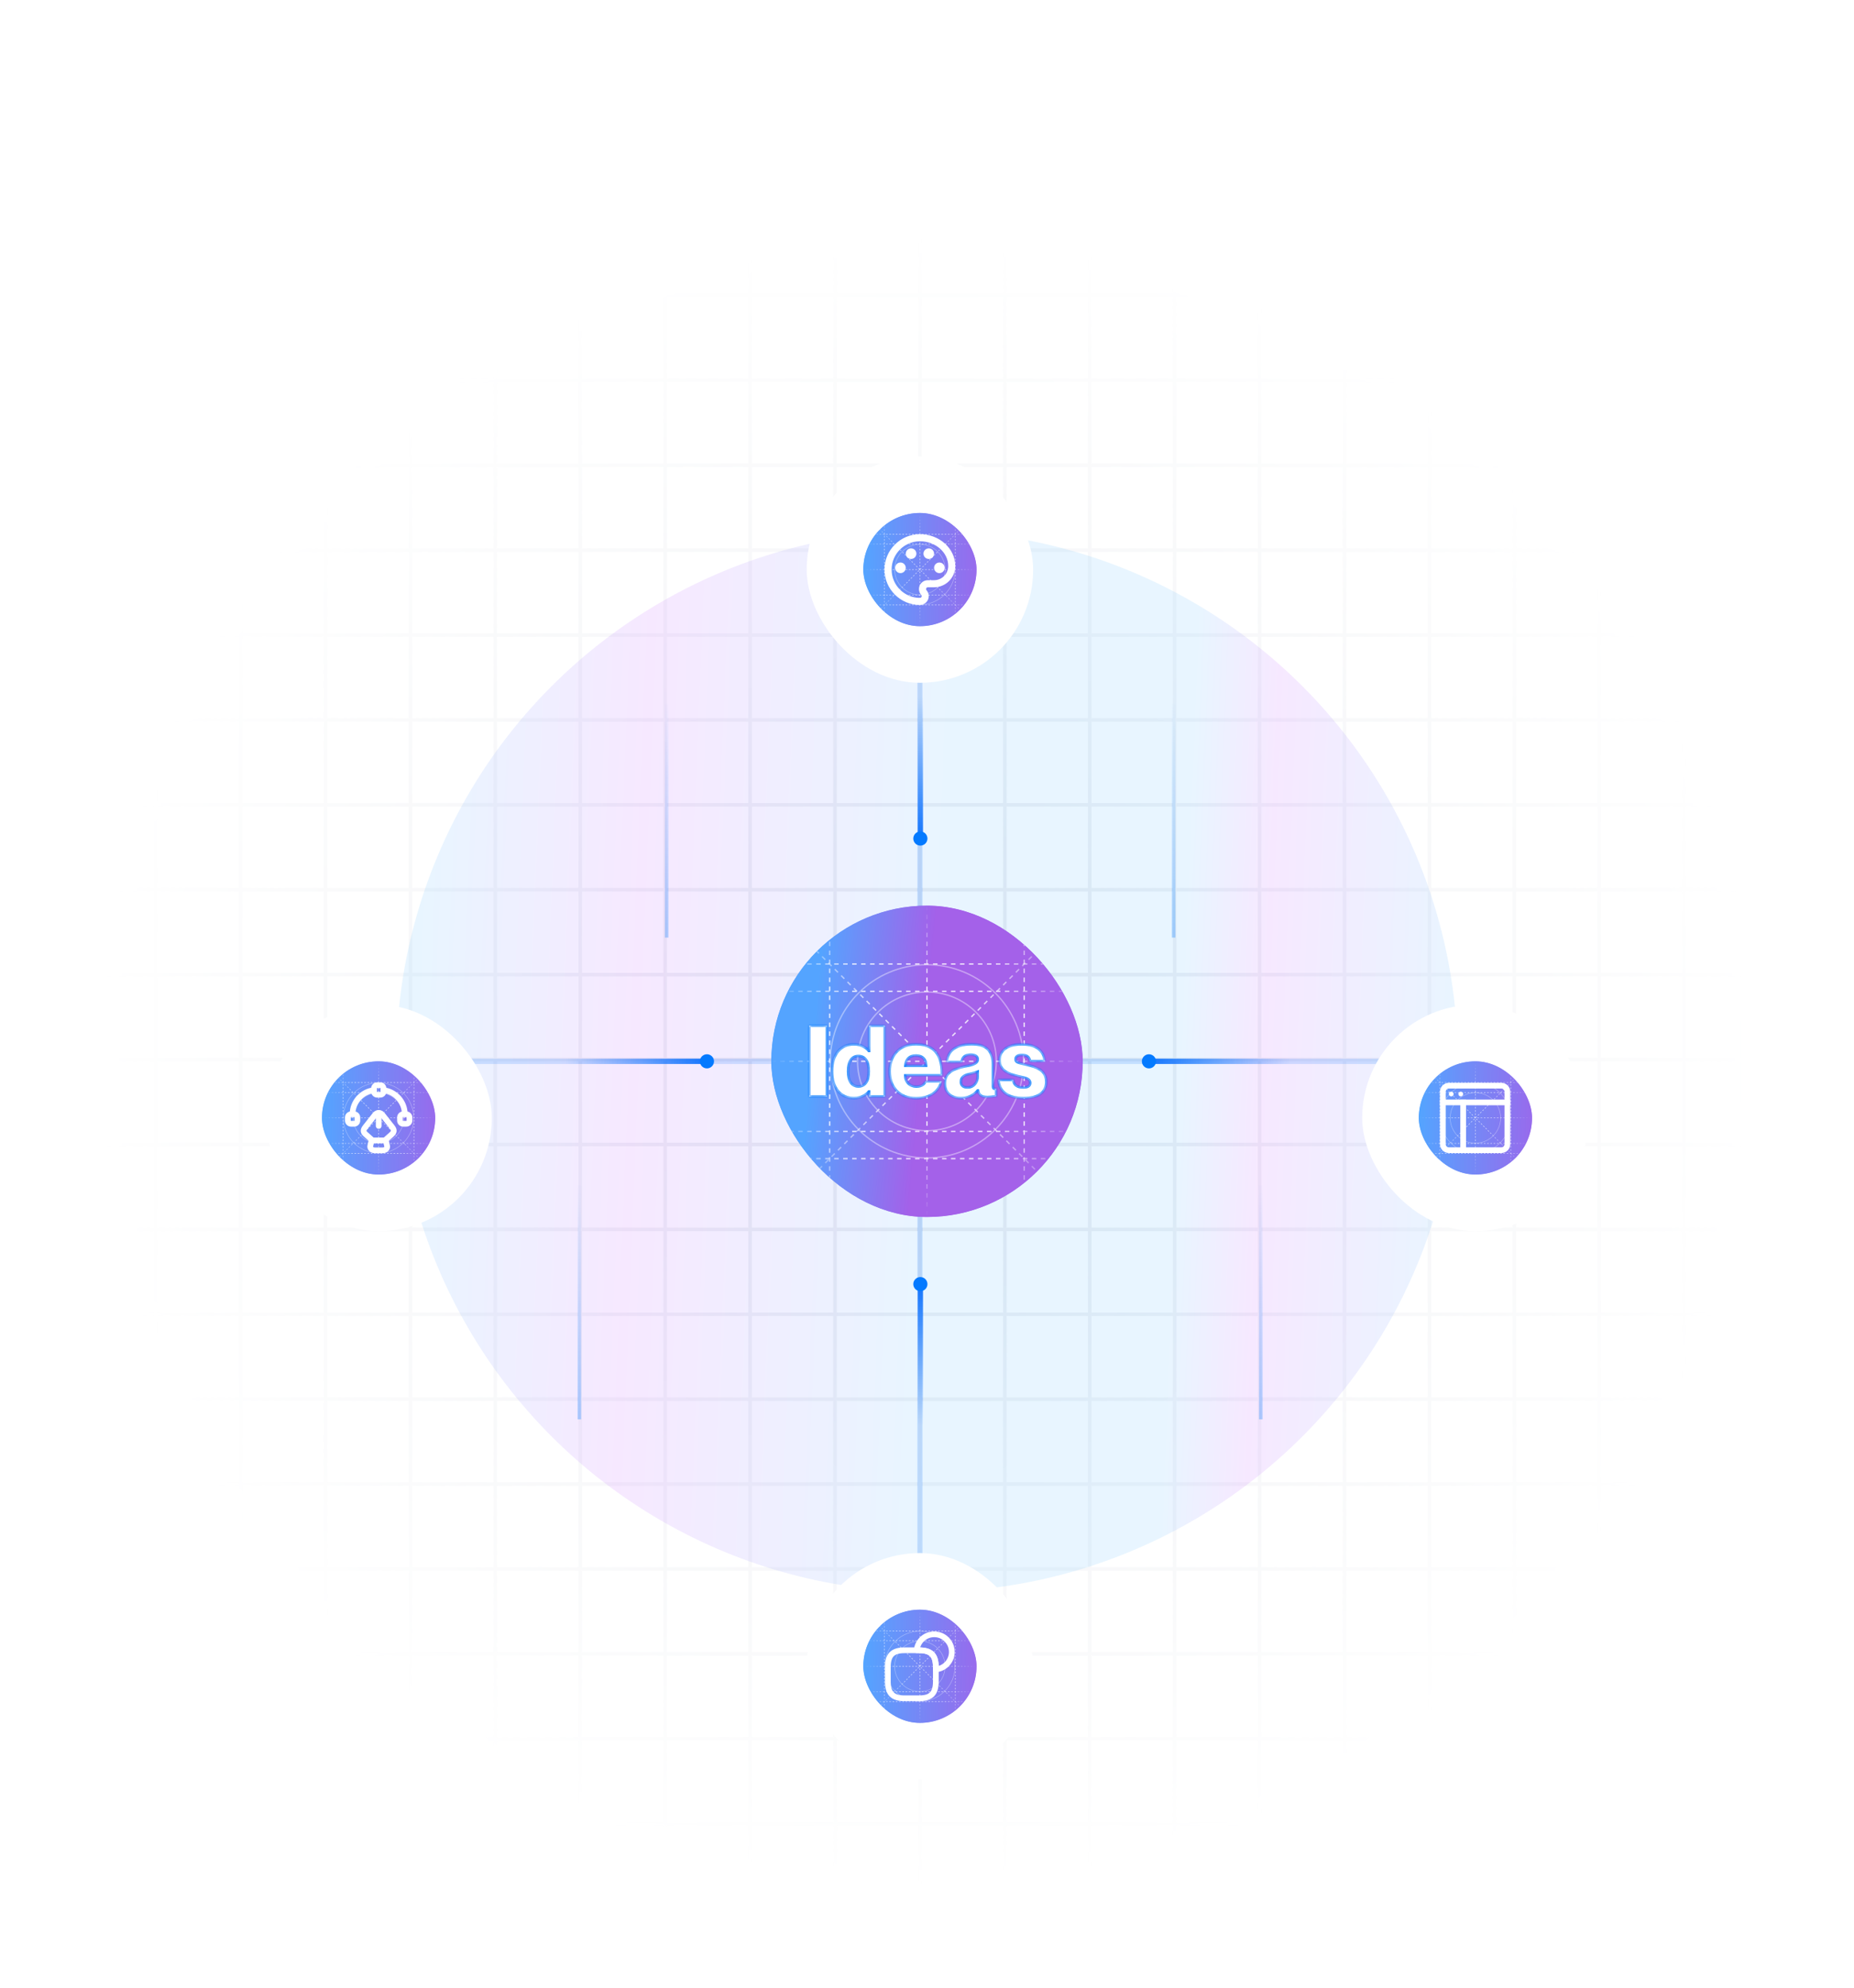 <svg width="524" height="562" viewBox="0 0 524 562" fill="none" xmlns="http://www.w3.org/2000/svg">
<mask id="mask0_4_260" style="mask-type:alpha" maskUnits="userSpaceOnUse" x="27" y="65" width="470" height="470">
<rect width="470" height="470" transform="translate(27 65)" fill="url(#paint0_radial_4_260)"/>
</mask>
<g mask="url(#mask0_4_260)">
<g clip-path="url(#clip0_4_260)">
<g clip-path="url(#clip1_4_260)">
<line x1="44" y1="65" x2="44" y2="535" stroke="#EAECF0"/>
<line x1="68" y1="65" x2="68" y2="535" stroke="#EAECF0"/>
<line x1="92" y1="65" x2="92" y2="535" stroke="#EAECF0"/>
<line x1="116" y1="65" x2="116" y2="535" stroke="#EAECF0"/>
<line x1="140" y1="65" x2="140" y2="535" stroke="#EAECF0"/>
<line x1="164" y1="65" x2="164" y2="535" stroke="#EAECF0"/>
<line x1="188" y1="65" x2="188" y2="535" stroke="#EAECF0"/>
<line x1="212" y1="65" x2="212" y2="535" stroke="#EAECF0"/>
<line x1="236" y1="65" x2="236" y2="535" stroke="#EAECF0"/>
<line x1="260" y1="65" x2="260" y2="535" stroke="#EAECF0"/>
<line x1="284" y1="65" x2="284" y2="535" stroke="#EAECF0"/>
<line x1="308" y1="65" x2="308" y2="535" stroke="#EAECF0"/>
<line x1="332" y1="65" x2="332" y2="535" stroke="#EAECF0"/>
<line x1="356" y1="65" x2="356" y2="535" stroke="#EAECF0"/>
<line x1="380" y1="65" x2="380" y2="535" stroke="#EAECF0"/>
<line x1="404" y1="65" x2="404" y2="535" stroke="#EAECF0"/>
<line x1="428" y1="65" x2="428" y2="535" stroke="#EAECF0"/>
<line x1="452" y1="65" x2="452" y2="535" stroke="#EAECF0"/>
<line x1="476" y1="65" x2="476" y2="535" stroke="#EAECF0"/>
</g>
<rect x="20.199" y="65.699" width="478.601" height="468.601" stroke="#EAECF0" stroke-width="1.399"/>
<g clip-path="url(#clip2_4_260)">
<line x1="27" y1="83.5" x2="492" y2="83.5" stroke="#EAECF0"/>
<line x1="27" y1="107.5" x2="492" y2="107.5" stroke="#EAECF0"/>
<line x1="27" y1="131.5" x2="492" y2="131.5" stroke="#EAECF0"/>
<line x1="27" y1="155.5" x2="492" y2="155.5" stroke="#EAECF0"/>
<line x1="27" y1="179.5" x2="492" y2="179.5" stroke="#EAECF0"/>
<line x1="27" y1="203.5" x2="492" y2="203.5" stroke="#EAECF0"/>
<line x1="27" y1="227.5" x2="492" y2="227.5" stroke="#EAECF0"/>
<line x1="27" y1="251.5" x2="492" y2="251.5" stroke="#EAECF0"/>
<line x1="27" y1="275.5" x2="492" y2="275.5" stroke="#EAECF0"/>
<line x1="27" y1="299.5" x2="492" y2="299.5" stroke="#EAECF0"/>
<line x1="27" y1="323.5" x2="492" y2="323.5" stroke="#EAECF0"/>
<line x1="27" y1="347.5" x2="492" y2="347.5" stroke="#EAECF0"/>
<line x1="27" y1="371.5" x2="492" y2="371.5" stroke="#EAECF0"/>
<line x1="27" y1="395.5" x2="492" y2="395.5" stroke="#EAECF0"/>
<line x1="27" y1="419.5" x2="492" y2="419.5" stroke="#EAECF0"/>
<line x1="27" y1="443.5" x2="492" y2="443.5" stroke="#EAECF0"/>
<line x1="27" y1="467.5" x2="492" y2="467.5" stroke="#EAECF0"/>
<line x1="27" y1="491.5" x2="492" y2="491.5" stroke="#EAECF0"/>
<line x1="27" y1="515.5" x2="492" y2="515.5" stroke="#EAECF0"/>
</g>
<rect x="27.699" y="60.699" width="463.601" height="478.601" stroke="#EAECF0" stroke-width="1.399"/>
</g>
</g>
<g opacity="0.1" filter="url(#filter0_f_4_260)">
<circle cx="262" cy="300" r="150" fill="url(#paint1_linear_4_260)"/>
</g>
<path d="M414.5 300H109.5" stroke="#0F72FD" stroke-opacity="0.17" stroke-width="1.5"/>
<path d="M260 147.5V185.625V204.688V223.75V242.812V261.875V300V338.125V357.188V376.25V395.312V414.375V452.5" stroke="#0F72FD" stroke-opacity="0.17" stroke-width="1.5"/>
<path d="M324 300H333.531H364.781" stroke="url(#paint2_linear_4_260)" stroke-width="1.5" stroke-linejoin="round"/>
<g filter="url(#filter1_d_4_260)">
<circle cx="324.73" cy="300" r="2" transform="rotate(180 324.73 300)" fill="#047AFF"/>
</g>
<path d="M200.531 300H191H159.75" stroke="url(#paint3_linear_4_260)" stroke-width="1.5" stroke-linejoin="round"/>
<g filter="url(#filter2_d_4_260)">
<circle cx="2" cy="2" r="2" transform="matrix(1 0 0 -1 197.801 302)" fill="#047AFF"/>
</g>
<path d="M260.125 362.244V371.775V403.025" stroke="url(#paint4_linear_4_260)" stroke-width="1.5" stroke-linejoin="round"/>
<g filter="url(#filter3_d_4_260)">
<circle cx="2" cy="2" r="2" transform="matrix(0 -1 -1 0 262.125 364.975)" fill="#047AFF"/>
</g>
<path d="M260.125 237.756V228.225V196.975" stroke="url(#paint5_linear_4_260)" stroke-width="1.5" stroke-linejoin="round"/>
<g filter="url(#filter4_d_4_260)">
<circle cx="2" cy="2" r="2" transform="matrix(0 1 1 0 258.125 235.025)" fill="#047AFF"/>
</g>
<g filter="url(#filter5_d_4_260)">
<rect x="228" y="113" width="64" height="64" rx="32" fill="white"/>
<g clip-path="url(#clip3_4_260)">
<rect x="244" y="129" width="32" height="32" rx="7.414" fill="url(#paint6_linear_4_260)"/>
<g clip-path="url(#clip4_4_260)">
<g filter="url(#filter6_b_4_260)">
<rect x="242.453" y="127.455" width="34.754" height="34.754" rx="7.414" fill="white" fill-opacity="0.32"/>
<rect x="242.754" y="127.757" width="34.151" height="34.151" rx="7.113" stroke="white" stroke-opacity="0.2" stroke-width="0.602"/>
</g>
<g opacity="0.8">
<circle opacity="0.5" cx="259.993" cy="145" r="7.13" stroke="white" stroke-width="0.139"/>
<circle opacity="0.5" cx="259.992" cy="145" r="9.93" stroke="white" stroke-width="0.139"/>
<path d="M249.992 129V161" stroke="url(#paint7_linear_4_260)" stroke-width="0.139" stroke-dasharray="0.46 0.46"/>
<path d="M269.992 129V161" stroke="url(#paint8_linear_4_260)" stroke-width="0.139" stroke-dasharray="0.46 0.46"/>
<path d="M259.992 129V161" stroke="url(#paint9_linear_4_260)" stroke-width="0.139" stroke-dasharray="0.46 0.46"/>
<path d="M243.992 155H275.992" stroke="url(#paint10_linear_4_260)" stroke-width="0.139" stroke-dasharray="0.46 0.46"/>
<path d="M243.992 152.2H275.992" stroke="url(#paint11_linear_4_260)" stroke-width="0.139" stroke-dasharray="0.46 0.46"/>
<path d="M243.992 137.8H275.992" stroke="url(#paint12_linear_4_260)" stroke-width="0.139" stroke-dasharray="0.46 0.46"/>
<path d="M243.992 145H275.992" stroke="url(#paint13_linear_4_260)" stroke-width="0.139" stroke-dasharray="0.46 0.46"/>
<path d="M243.992 135H275.992" stroke="url(#paint14_linear_4_260)" stroke-width="0.139" stroke-dasharray="0.46 0.46"/>
<path d="M243.992 129L275.992 161" stroke="url(#paint15_linear_4_260)" stroke-width="0.139" stroke-dasharray="0.46 0.46"/>
<path d="M275.992 129L243.992 161" stroke="url(#paint16_linear_4_260)" stroke-width="0.139" stroke-dasharray="0.46 0.46"/>
</g>
</g>
<g clip-path="url(#clip5_4_260)">
<path d="M259.999 154.999C254.489 154.999 250 150.509 250 145C250 139.491 254.489 135.001 259.999 135.001C265.508 135.001 269.997 139.041 269.997 144C269.997 147.31 267.308 149.999 263.998 149.999H262.228C261.948 149.999 261.728 150.219 261.728 150.499C261.728 150.619 261.778 150.729 261.858 150.829C262.268 151.299 262.498 151.889 262.498 152.499C262.498 153.162 262.235 153.798 261.766 154.267C261.297 154.735 260.662 154.999 259.999 154.999ZM259.999 137.001C255.589 137.001 252 140.591 252 145C252 149.409 255.589 152.999 259.999 152.999C260.279 152.999 260.499 152.779 260.499 152.499C260.496 152.369 260.446 152.245 260.359 152.149C259.949 151.689 259.729 151.099 259.729 150.499C259.729 149.836 259.992 149.201 260.461 148.732C260.93 148.263 261.565 148 262.228 148H263.998C266.208 148 267.998 146.21 267.998 144C267.998 140.141 264.408 137.001 259.999 137.001Z" fill="white"/>
<path d="M254.5 146C254.898 146 255.279 145.842 255.56 145.561C255.842 145.279 256 144.898 256 144.5C256 144.102 255.842 143.721 255.56 143.44C255.279 143.158 254.898 143 254.5 143C254.102 143 253.721 143.158 253.439 143.44C253.158 143.721 253 144.102 253 144.5C253 144.898 253.158 145.279 253.439 145.561C253.721 145.842 254.102 146 254.5 146Z" fill="white"/>
<path d="M257.5 142C257.898 142 258.279 141.842 258.56 141.561C258.842 141.28 259 140.898 259 140.501C259 140.103 258.842 139.721 258.56 139.44C258.279 139.159 257.898 139.001 257.5 139.001C257.102 139.001 256.721 139.159 256.439 139.44C256.158 139.721 256 140.103 256 140.501C256 140.898 256.158 141.28 256.439 141.561C256.721 141.842 257.102 142 257.5 142Z" fill="white"/>
<path d="M262.5 142C262.898 142 263.279 141.842 263.56 141.561C263.842 141.28 264 140.898 264 140.501C264 140.103 263.842 139.721 263.56 139.44C263.279 139.159 262.898 139.001 262.5 139.001C262.102 139.001 261.721 139.159 261.439 139.44C261.158 139.721 261 140.103 261 140.501C261 140.898 261.158 141.28 261.439 141.561C261.721 141.842 262.102 142 262.5 142Z" fill="white"/>
<path d="M265.5 146C265.898 146 266.279 145.842 266.56 145.561C266.842 145.279 267 144.898 267 144.5C267 144.102 266.842 143.721 266.56 143.44C266.279 143.158 265.898 143 265.5 143C265.102 143 264.721 143.158 264.439 143.44C264.158 143.721 264 144.102 264 144.5C264 144.898 264.158 145.279 264.439 145.561C264.721 145.842 265.102 146 265.5 146Z" fill="white"/>
</g>
</g>
</g>
<g filter="url(#filter7_d_4_260)">
<rect x="228" y="423" width="64" height="64" rx="32" fill="white"/>
<g clip-path="url(#clip6_4_260)">
<rect x="244" y="439" width="32" height="32" rx="7.414" fill="url(#paint17_linear_4_260)"/>
<g clip-path="url(#clip7_4_260)">
<g filter="url(#filter8_b_4_260)">
<rect x="242.453" y="437.455" width="34.754" height="34.754" rx="7.414" fill="white" fill-opacity="0.32"/>
<rect x="242.754" y="437.757" width="34.151" height="34.151" rx="7.113" stroke="white" stroke-opacity="0.2" stroke-width="0.602"/>
</g>
<g opacity="0.8">
<circle opacity="0.5" cx="259.993" cy="455" r="7.13" stroke="white" stroke-width="0.139"/>
<circle opacity="0.5" cx="259.992" cy="455" r="9.93" stroke="white" stroke-width="0.139"/>
<path d="M249.992 439V471" stroke="url(#paint18_linear_4_260)" stroke-width="0.139" stroke-dasharray="0.46 0.46"/>
<path d="M269.992 439V471" stroke="url(#paint19_linear_4_260)" stroke-width="0.139" stroke-dasharray="0.46 0.46"/>
<path d="M259.992 439V471" stroke="url(#paint20_linear_4_260)" stroke-width="0.139" stroke-dasharray="0.46 0.46"/>
<path d="M243.992 465H275.992" stroke="url(#paint21_linear_4_260)" stroke-width="0.139" stroke-dasharray="0.46 0.46"/>
<path d="M243.992 462.2H275.992" stroke="url(#paint22_linear_4_260)" stroke-width="0.139" stroke-dasharray="0.46 0.46"/>
<path d="M243.992 447.8H275.992" stroke="url(#paint23_linear_4_260)" stroke-width="0.139" stroke-dasharray="0.46 0.46"/>
<path d="M243.992 455H275.992" stroke="url(#paint24_linear_4_260)" stroke-width="0.139" stroke-dasharray="0.46 0.46"/>
<path d="M243.992 445H275.992" stroke="url(#paint25_linear_4_260)" stroke-width="0.139" stroke-dasharray="0.46 0.46"/>
<path d="M243.992 439L275.992 471" stroke="url(#paint26_linear_4_260)" stroke-width="0.139" stroke-dasharray="0.46 0.46"/>
<path d="M275.992 439L243.992 471" stroke="url(#paint27_linear_4_260)" stroke-width="0.139" stroke-dasharray="0.46 0.46"/>
</g>
</g>
<g clip-path="url(#clip8_4_260)">
<path d="M264.497 455.226V459.296C264.497 462.688 263.141 464.045 259.749 464.045H255.678C252.286 464.045 250.93 462.688 250.93 459.296V455.226C250.93 451.834 252.286 450.477 255.678 450.477H259.749C263.141 450.477 264.497 451.834 264.497 455.226Z" stroke="white" stroke-width="1.62" stroke-linecap="round" stroke-linejoin="round"/>
<path d="M269.016 450.93C269.016 453.526 267.035 455.651 264.494 455.877V455.226C264.494 451.834 263.137 450.477 259.745 450.477H259.094C259.32 447.936 261.445 445.955 264.041 445.955C266.565 445.955 268.645 447.827 268.962 450.269C268.998 450.477 269.016 450.704 269.016 450.93Z" stroke="white" stroke-width="1.62" stroke-linecap="round" stroke-linejoin="round"/>
</g>
</g>
</g>
<g filter="url(#filter9_d_4_260)">
<rect x="385" y="268" width="64" height="64" rx="32" fill="white"/>
<g clip-path="url(#clip9_4_260)">
<rect x="401" y="284" width="32" height="32" rx="7.414" fill="url(#paint28_linear_4_260)"/>
<g clip-path="url(#clip10_4_260)">
<g filter="url(#filter10_b_4_260)">
<rect x="399.453" y="282.455" width="34.754" height="34.754" rx="7.414" fill="white" fill-opacity="0.32"/>
<rect x="399.754" y="282.757" width="34.151" height="34.151" rx="7.113" stroke="white" stroke-opacity="0.2" stroke-width="0.602"/>
</g>
<g opacity="0.8">
<circle opacity="0.5" cx="416.993" cy="300" r="7.13" stroke="white" stroke-width="0.139"/>
<circle opacity="0.5" cx="416.992" cy="300" r="9.93" stroke="white" stroke-width="0.139"/>
<path d="M406.992 284V316" stroke="url(#paint29_linear_4_260)" stroke-width="0.139" stroke-dasharray="0.46 0.46"/>
<path d="M426.992 284V316" stroke="url(#paint30_linear_4_260)" stroke-width="0.139" stroke-dasharray="0.46 0.46"/>
<path d="M416.992 284V316" stroke="url(#paint31_linear_4_260)" stroke-width="0.139" stroke-dasharray="0.46 0.46"/>
<path d="M400.992 310H432.992" stroke="url(#paint32_linear_4_260)" stroke-width="0.139" stroke-dasharray="0.46 0.46"/>
<path d="M400.992 307.2H432.992" stroke="url(#paint33_linear_4_260)" stroke-width="0.139" stroke-dasharray="0.46 0.46"/>
<path d="M400.992 292.8H432.992" stroke="url(#paint34_linear_4_260)" stroke-width="0.139" stroke-dasharray="0.46 0.46"/>
<path d="M400.992 300H432.992" stroke="url(#paint35_linear_4_260)" stroke-width="0.139" stroke-dasharray="0.46 0.46"/>
<path d="M400.992 290H432.992" stroke="url(#paint36_linear_4_260)" stroke-width="0.139" stroke-dasharray="0.46 0.46"/>
<path d="M400.992 284L432.992 316" stroke="url(#paint37_linear_4_260)" stroke-width="0.139" stroke-dasharray="0.46 0.46"/>
<path d="M432.992 284L400.992 316" stroke="url(#paint38_linear_4_260)" stroke-width="0.139" stroke-dasharray="0.46 0.46"/>
</g>
</g>
<g clip-path="url(#clip11_4_260)">
<path d="M413.539 295.611V309.115" stroke="white" stroke-width="1.622" stroke-miterlimit="10" stroke-linecap="square"/>
<path d="M407.801 295.611H426.031" stroke="white" stroke-width="1.622" stroke-miterlimit="10" stroke-linecap="square"/>
<path d="M410.167 293.923C410.54 293.923 410.843 293.621 410.843 293.248C410.843 292.875 410.54 292.573 410.167 292.573C409.795 292.573 409.492 292.875 409.492 293.248C409.492 293.621 409.795 293.923 410.167 293.923Z" fill="white"/>
<path d="M412.859 293.923C413.232 293.923 413.534 293.621 413.534 293.248C413.534 292.875 413.232 292.573 412.859 292.573C412.486 292.573 412.184 292.875 412.184 293.248C412.184 293.621 412.486 293.923 412.859 293.923Z" fill="white"/>
<path d="M424.343 290.885H409.489C408.557 290.885 407.801 291.641 407.801 292.573V307.427C407.801 308.36 408.557 309.115 409.489 309.115H424.343C425.276 309.115 426.031 308.36 426.031 307.427V292.573C426.031 291.641 425.276 290.885 424.343 290.885Z" stroke="white" stroke-width="1.622" stroke-miterlimit="10" stroke-linecap="square"/>
</g>
</g>
</g>
<g filter="url(#filter11_d_4_260)">
<rect x="75" y="268" width="64" height="64" rx="32" fill="white"/>
<g clip-path="url(#clip12_4_260)">
<rect x="91" y="284" width="32" height="32" rx="7.414" fill="url(#paint39_linear_4_260)"/>
<g clip-path="url(#clip13_4_260)">
<g filter="url(#filter12_b_4_260)">
<rect x="89.453" y="282.455" width="34.754" height="34.754" rx="7.414" fill="white" fill-opacity="0.32"/>
<rect x="89.754" y="282.757" width="34.151" height="34.151" rx="7.113" stroke="white" stroke-opacity="0.2" stroke-width="0.602"/>
</g>
<g opacity="0.8">
<circle opacity="0.5" cx="106.993" cy="300" r="7.13" stroke="white" stroke-width="0.139"/>
<circle opacity="0.5" cx="106.992" cy="300" r="9.93" stroke="white" stroke-width="0.139"/>
<path d="M96.992 284V316" stroke="url(#paint40_linear_4_260)" stroke-width="0.139" stroke-dasharray="0.46 0.46"/>
<path d="M116.992 284V316" stroke="url(#paint41_linear_4_260)" stroke-width="0.139" stroke-dasharray="0.46 0.46"/>
<path d="M106.992 284V316" stroke="url(#paint42_linear_4_260)" stroke-width="0.139" stroke-dasharray="0.46 0.46"/>
<path d="M90.992 310H122.992" stroke="url(#paint43_linear_4_260)" stroke-width="0.139" stroke-dasharray="0.46 0.46"/>
<path d="M90.992 307.2H122.992" stroke="url(#paint44_linear_4_260)" stroke-width="0.139" stroke-dasharray="0.46 0.46"/>
<path d="M90.992 292.8H122.992" stroke="url(#paint45_linear_4_260)" stroke-width="0.139" stroke-dasharray="0.46 0.46"/>
<path d="M90.992 300H122.992" stroke="url(#paint46_linear_4_260)" stroke-width="0.139" stroke-dasharray="0.46 0.46"/>
<path d="M90.992 290H122.992" stroke="url(#paint47_linear_4_260)" stroke-width="0.139" stroke-dasharray="0.46 0.46"/>
<path d="M90.992 284L122.992 316" stroke="url(#paint48_linear_4_260)" stroke-width="0.139" stroke-dasharray="0.46 0.46"/>
<path d="M122.992 284L90.992 316" stroke="url(#paint49_linear_4_260)" stroke-width="0.139" stroke-dasharray="0.46 0.46"/>
</g>
</g>
<g clip-path="url(#clip14_4_260)">
<path d="M109.048 306.125L110.597 304.746C111.465 303.977 111.501 303.44 110.812 302.571L108.082 299.107C107.509 298.382 106.569 298.382 105.996 299.107L103.266 302.571C102.577 303.44 102.577 304.004 103.481 304.746L105.03 306.125" stroke="white" stroke-width="1.622" stroke-linecap="round" stroke-linejoin="round"/>
<path d="M107.031 298.919V302.261" stroke="white" stroke-width="1.622" stroke-linecap="round" stroke-linejoin="round"/>
<path d="M107.493 293.442H106.598C106.106 293.442 105.703 293.039 105.703 292.546V291.651C105.703 291.159 106.106 290.756 106.598 290.756H107.493C107.986 290.756 108.388 291.159 108.388 291.651V292.546C108.388 293.039 107.986 293.442 107.493 293.442Z" stroke="white" stroke-width="1.622" stroke-linecap="round" stroke-linejoin="round"/>
<path d="M99.212 301.649H100.107C100.599 301.649 101.002 301.246 101.002 300.754V299.859C101.002 299.367 100.599 298.964 100.107 298.964H99.212C98.719 298.964 98.316 299.367 98.316 299.859V300.754C98.316 301.246 98.719 301.649 99.212 301.649Z" stroke="white" stroke-width="1.622" stroke-linecap="round" stroke-linejoin="round"/>
<path d="M114.837 301.649H113.942C113.45 301.649 113.047 301.246 113.047 300.754V299.859C113.047 299.367 113.45 298.964 113.942 298.964H114.837C115.329 298.964 115.732 299.367 115.732 299.859V300.754C115.732 301.246 115.329 301.649 114.837 301.649Z" stroke="white" stroke-width="1.622" stroke-linecap="round" stroke-linejoin="round"/>
<path d="M105.7 292.153C102.29 292.556 99.641 295.447 99.641 298.964" stroke="white" stroke-width="1.622" stroke-linecap="round" stroke-linejoin="round"/>
<path d="M114.407 298.964C114.407 295.456 111.775 292.573 108.383 292.153" stroke="white" stroke-width="1.622" stroke-linecap="round" stroke-linejoin="round"/>
<path d="M105.904 309.156H108.152C109.009 309.156 109.562 308.583 109.401 307.883L109.035 306.356H105.021L104.655 307.883C104.494 308.541 105.101 309.156 105.904 309.156Z" stroke="white" stroke-width="1.622" stroke-linecap="round" stroke-linejoin="round"/>
</g>
</g>
</g>
<g filter="url(#filter13_b_4_260)">
<g clip-path="url(#clip15_4_260)">
<rect x="218" y="256" width="88" height="88" rx="44" fill="url(#paint50_linear_4_260)"/>
<g clip-path="url(#clip16_4_260)">
<g filter="url(#filter14_b_4_260)">
<rect x="213.746" y="251.751" width="95.573" height="95.573" rx="20.389" fill="white" fill-opacity="0.32"/>
<rect x="214.574" y="252.58" width="93.916" height="93.916" rx="19.561" stroke="white" stroke-opacity="0.2" stroke-width="1.657"/>
</g>
<g opacity="0.8">
<circle opacity="0.5" cx="261.983" cy="299.999" r="19.609" stroke="white" stroke-width="0.382"/>
<circle opacity="0.5" cx="261.98" cy="300" r="27.309" stroke="white" stroke-width="0.382"/>
<path d="M234.48 256V344" stroke="url(#paint51_linear_4_260)" stroke-width="0.382" stroke-dasharray="1.27 1.27"/>
<path d="M289.48 256V344" stroke="url(#paint52_linear_4_260)" stroke-width="0.382" stroke-dasharray="1.27 1.27"/>
<path d="M261.98 256V344" stroke="url(#paint53_linear_4_260)" stroke-width="0.382" stroke-dasharray="1.27 1.27"/>
<path d="M217.98 327.5H305.98" stroke="url(#paint54_linear_4_260)" stroke-width="0.382" stroke-dasharray="1.27 1.27"/>
<path d="M217.98 319.801H305.98" stroke="url(#paint55_linear_4_260)" stroke-width="0.382" stroke-dasharray="1.27 1.27"/>
<path d="M217.98 280.199H305.98" stroke="url(#paint56_linear_4_260)" stroke-width="0.382" stroke-dasharray="1.27 1.27"/>
<path d="M217.98 300H305.98" stroke="url(#paint57_linear_4_260)" stroke-width="0.382" stroke-dasharray="1.27 1.27"/>
<path d="M217.98 272.5H305.98" stroke="url(#paint58_linear_4_260)" stroke-width="0.382" stroke-dasharray="1.27 1.27"/>
<path d="M217.98 256L305.98 344" stroke="url(#paint59_linear_4_260)" stroke-width="0.382" stroke-dasharray="1.27 1.27"/>
<path d="M305.98 256L217.98 344" stroke="url(#paint60_linear_4_260)" stroke-width="0.382" stroke-dasharray="1.27 1.27"/>
</g>
</g>
<g filter="url(#filter15_d_4_260)">
<mask id="path-162-inside-1_4_260" fill="white">
<path d="M233.754 309H228.688V288.88H233.754V309ZM245.605 296.027V288.88H250.107V309H245.605V307.565H245.549C244.986 308.325 243.466 309.45 241.384 309.45C237.557 309.45 235.109 306.524 235.109 301.796C235.109 297.069 237.557 294.142 241.384 294.142C243.466 294.142 244.986 295.268 245.549 296.027H245.605ZM242.622 306.073C244.451 306.073 245.521 304.61 245.521 301.796C245.521 298.982 244.451 297.519 242.622 297.519C240.793 297.519 239.724 298.982 239.724 301.796C239.724 304.61 240.793 306.073 242.622 306.073ZM266.249 302.331V303.006H255.893C255.893 305.004 257.3 306.102 258.989 306.102C260.593 306.102 261.268 305.37 261.549 304.638H266.136C265.32 307.565 262.928 309.478 258.876 309.478C254.205 309.478 251.391 306.299 251.391 301.796C251.391 297.575 254.036 294.114 258.876 294.114C263.772 294.114 266.249 297.012 266.249 302.331ZM255.921 300.22H261.718C261.718 298.363 260.621 297.378 258.876 297.378C257.159 297.378 256.034 298.363 255.921 300.22ZM271.574 309.45C268.76 309.45 266.987 307.79 266.987 305.229C266.987 302.246 269.435 301.093 272.503 300.445C274.078 300.108 276.301 299.883 276.301 298.447C276.301 297.66 275.682 297.153 274.388 297.153C272.728 297.153 271.968 297.828 271.827 299.235H267.55C267.691 296.478 269.717 294.114 274.585 294.114C278.496 294.114 280.663 295.69 280.663 300.108V305.679C280.663 306.439 280.748 306.777 281.198 306.777C281.31 306.777 281.395 306.777 281.564 306.749V308.887C280.663 309.056 279.735 309.141 279.087 309.141C277.286 309.141 276.611 308.465 276.386 307.255H276.33C275.317 308.522 273.656 309.45 271.574 309.45ZM273.459 306.355C275.26 306.355 276.301 304.835 276.301 303.175V301.965C275.711 302.19 275.035 302.359 273.853 302.64C272.193 303.034 271.602 303.738 271.602 304.751C271.602 305.848 272.306 306.355 273.459 306.355ZM289.287 309.45C284.25 309.45 282.28 307.03 282.167 304.216H286.388C286.529 305.651 287.486 306.355 289.202 306.355C290.525 306.355 291.116 305.933 291.116 305.117C291.116 303.822 289.681 303.682 287.598 303.203C285.066 302.612 282.449 301.599 282.449 298.673C282.449 295.971 284.7 294.142 288.752 294.142C293.367 294.142 295.168 296.478 295.309 299.01H291.088C290.947 297.857 290.328 297.237 288.837 297.237C287.598 297.237 287.064 297.688 287.064 298.391C287.064 299.348 287.908 299.404 290.075 299.911C292.917 300.586 295.731 301.43 295.731 304.779C295.731 307.79 293.452 309.45 289.287 309.45Z"/>
</mask>
<path d="M233.754 309H228.688V288.88H233.754V309ZM245.605 296.027V288.88H250.107V309H245.605V307.565H245.549C244.986 308.325 243.466 309.45 241.384 309.45C237.557 309.45 235.109 306.524 235.109 301.796C235.109 297.069 237.557 294.142 241.384 294.142C243.466 294.142 244.986 295.268 245.549 296.027H245.605ZM242.622 306.073C244.451 306.073 245.521 304.61 245.521 301.796C245.521 298.982 244.451 297.519 242.622 297.519C240.793 297.519 239.724 298.982 239.724 301.796C239.724 304.61 240.793 306.073 242.622 306.073ZM266.249 302.331V303.006H255.893C255.893 305.004 257.3 306.102 258.989 306.102C260.593 306.102 261.268 305.37 261.549 304.638H266.136C265.32 307.565 262.928 309.478 258.876 309.478C254.205 309.478 251.391 306.299 251.391 301.796C251.391 297.575 254.036 294.114 258.876 294.114C263.772 294.114 266.249 297.012 266.249 302.331ZM255.921 300.22H261.718C261.718 298.363 260.621 297.378 258.876 297.378C257.159 297.378 256.034 298.363 255.921 300.22ZM271.574 309.45C268.76 309.45 266.987 307.79 266.987 305.229C266.987 302.246 269.435 301.093 272.503 300.445C274.078 300.108 276.301 299.883 276.301 298.447C276.301 297.66 275.682 297.153 274.388 297.153C272.728 297.153 271.968 297.828 271.827 299.235H267.55C267.691 296.478 269.717 294.114 274.585 294.114C278.496 294.114 280.663 295.69 280.663 300.108V305.679C280.663 306.439 280.748 306.777 281.198 306.777C281.31 306.777 281.395 306.777 281.564 306.749V308.887C280.663 309.056 279.735 309.141 279.087 309.141C277.286 309.141 276.611 308.465 276.386 307.255H276.33C275.317 308.522 273.656 309.45 271.574 309.45ZM273.459 306.355C275.26 306.355 276.301 304.835 276.301 303.175V301.965C275.711 302.19 275.035 302.359 273.853 302.64C272.193 303.034 271.602 303.738 271.602 304.751C271.602 305.848 272.306 306.355 273.459 306.355ZM289.287 309.45C284.25 309.45 282.28 307.03 282.167 304.216H286.388C286.529 305.651 287.486 306.355 289.202 306.355C290.525 306.355 291.116 305.933 291.116 305.117C291.116 303.822 289.681 303.682 287.598 303.203C285.066 302.612 282.449 301.599 282.449 298.673C282.449 295.971 284.7 294.142 288.752 294.142C293.367 294.142 295.168 296.478 295.309 299.01H291.088C290.947 297.857 290.328 297.237 288.837 297.237C287.598 297.237 287.064 297.688 287.064 298.391C287.064 299.348 287.908 299.404 290.075 299.911C292.917 300.586 295.731 301.43 295.731 304.779C295.731 307.79 293.452 309.45 289.287 309.45Z" fill="white"/>
<path d="M233.754 309V309.382H234.136V309H233.754ZM228.688 309H228.306V309.382H228.688V309ZM228.688 288.88V288.498H228.306V288.88H228.688ZM233.754 288.88H234.136V288.498H233.754V288.88ZM233.754 308.618H228.688V309.382H233.754V308.618ZM229.071 309V288.88H228.306V309H229.071ZM228.688 289.262H233.754V288.498H228.688V289.262ZM233.371 288.88V309H234.136V288.88H233.371ZM245.605 296.027V296.41H245.987V296.027H245.605ZM245.605 288.88V288.498H245.223V288.88H245.605ZM250.107 288.88H250.49V288.498H250.107V288.88ZM250.107 309V309.382H250.49V309H250.107ZM245.605 309H245.223V309.382H245.605V309ZM245.605 307.565H245.987V307.183H245.605V307.565ZM245.549 307.565V307.183H245.356L245.241 307.337L245.549 307.565ZM245.549 296.027L245.241 296.255L245.356 296.41H245.549V296.027ZM245.987 296.027V288.88H245.223V296.027H245.987ZM245.605 289.262H250.107V288.498H245.605V289.262ZM249.725 288.88V309H250.49V288.88H249.725ZM250.107 308.618H245.605V309.382H250.107V308.618ZM245.987 309V307.565H245.223V309H245.987ZM245.605 307.183H245.549V307.947H245.605V307.183ZM245.241 307.337C244.744 308.009 243.334 309.068 241.384 309.068V309.833C243.599 309.833 245.228 308.64 245.856 307.792L245.241 307.337ZM241.384 309.068C239.576 309.068 238.119 308.381 237.106 307.153C236.087 305.917 235.491 304.098 235.491 301.796H234.726C234.726 304.222 235.355 306.23 236.516 307.639C237.684 309.056 239.365 309.833 241.384 309.833V309.068ZM235.491 301.796C235.491 299.495 236.087 297.676 237.106 296.439C238.119 295.211 239.576 294.524 241.384 294.524V293.76C239.365 293.76 237.684 294.536 236.516 295.953C235.355 297.362 234.726 299.37 234.726 301.796H235.491ZM241.384 294.524C243.334 294.524 244.744 295.583 245.241 296.255L245.856 295.8C245.228 294.952 243.599 293.76 241.384 293.76V294.524ZM245.549 296.41H245.605V295.645H245.549V296.41ZM242.622 306.456C243.654 306.456 244.5 306.035 245.072 305.207C245.63 304.4 245.903 303.242 245.903 301.796H245.138C245.138 303.164 244.877 304.145 244.443 304.773C244.023 305.38 243.419 305.691 242.622 305.691V306.456ZM245.903 301.796C245.903 300.35 245.63 299.192 245.072 298.385C244.5 297.558 243.654 297.137 242.622 297.137V297.901C243.419 297.901 244.023 298.212 244.443 298.82C244.877 299.448 245.138 300.428 245.138 301.796H245.903ZM242.622 297.137C241.59 297.137 240.744 297.558 240.172 298.385C239.615 299.192 239.341 300.35 239.341 301.796H240.106C240.106 300.428 240.367 299.448 240.801 298.82C241.222 298.212 241.825 297.901 242.622 297.901V297.137ZM239.341 301.796C239.341 303.242 239.615 304.4 240.172 305.207C240.744 306.035 241.59 306.456 242.622 306.456V305.691C241.825 305.691 241.222 305.38 240.801 304.773C240.367 304.145 240.106 303.164 240.106 301.796H239.341ZM266.249 303.006V303.388H266.631V303.006H266.249ZM255.893 303.006V302.624H255.511V303.006H255.893ZM261.549 304.638V304.256H261.287L261.193 304.501L261.549 304.638ZM266.136 304.638L266.504 304.741L266.64 304.256H266.136V304.638ZM255.921 300.22L255.54 300.197L255.515 300.603H255.921V300.22ZM261.718 300.22V300.603H262.1V300.22H261.718ZM265.866 302.331V303.006H266.631V302.331H265.866ZM266.249 302.624H255.893V303.388H266.249V302.624ZM255.511 303.006C255.511 304.1 255.899 304.979 256.547 305.583C257.191 306.182 258.063 306.484 258.989 306.484V305.719C258.226 305.719 257.55 305.472 257.068 305.023C256.591 304.579 256.275 303.91 256.275 303.006H255.511ZM258.989 306.484C259.849 306.484 260.498 306.287 260.98 305.961C261.461 305.634 261.743 305.199 261.906 304.776L261.193 304.501C261.074 304.81 260.878 305.106 260.55 305.328C260.222 305.55 259.732 305.719 258.989 305.719V306.484ZM261.549 305.021H266.136V304.256H261.549V305.021ZM265.768 304.536C265.381 305.923 264.626 307.055 263.5 307.843C262.372 308.632 260.842 309.096 258.876 309.096V309.861C260.962 309.861 262.654 309.368 263.939 308.469C265.226 307.568 266.075 306.28 266.504 304.741L265.768 304.536ZM258.876 309.096C256.631 309.096 254.865 308.334 253.659 307.063C252.451 305.788 251.773 303.968 251.773 301.796H251.008C251.008 304.127 251.738 306.148 253.104 307.589C254.473 309.032 256.45 309.861 258.876 309.861V309.096ZM251.773 301.796C251.773 299.764 252.41 297.94 253.601 296.629C254.788 295.324 256.553 294.496 258.876 294.496V293.732C256.359 293.732 254.381 294.635 253.036 296.115C251.695 297.59 251.008 299.608 251.008 301.796H251.773ZM258.876 294.496C261.247 294.496 262.973 295.196 264.112 296.481C265.259 297.776 265.866 299.724 265.866 302.331H266.631C266.631 299.619 266 297.459 264.685 295.974C263.362 294.482 261.401 293.732 258.876 293.732V294.496ZM255.921 300.603H261.718V299.838H255.921V300.603ZM262.1 300.22C262.1 299.216 261.802 298.396 261.218 297.829C260.635 297.263 259.819 296.996 258.876 296.996V297.76C259.678 297.76 260.282 297.986 260.685 298.377C261.086 298.766 261.336 299.367 261.336 300.22H262.1ZM258.876 296.996C257.945 296.996 257.132 297.264 256.536 297.824C255.938 298.384 255.6 299.195 255.54 300.197L256.303 300.243C256.355 299.388 256.636 298.778 257.059 298.382C257.482 297.985 258.091 297.76 258.876 297.76V296.996ZM272.503 300.445L272.582 300.819L272.583 300.819L272.503 300.445ZM271.827 299.235V299.618H272.173L272.208 299.273L271.827 299.235ZM267.55 299.235L267.168 299.216L267.148 299.618H267.55V299.235ZM281.564 306.749H281.946V306.298L281.501 306.372L281.564 306.749ZM281.564 308.887L281.634 309.263L281.946 309.205V308.887H281.564ZM276.386 307.255L276.762 307.185L276.704 306.873H276.386V307.255ZM276.33 307.255V306.873H276.146L276.031 307.017L276.33 307.255ZM276.301 301.965H276.684V301.41L276.165 301.608L276.301 301.965ZM273.853 302.64L273.942 303.012L273.942 303.012L273.853 302.64ZM271.574 309.068C270.241 309.068 269.195 308.676 268.485 308.019C267.778 307.366 267.369 306.417 267.369 305.229H266.605C266.605 306.602 267.083 307.764 267.966 308.581C268.846 309.395 270.093 309.833 271.574 309.833V309.068ZM267.369 305.229C267.369 303.865 267.919 302.942 268.823 302.268C269.75 301.577 271.062 301.14 272.582 300.819L272.424 300.071C270.876 300.398 269.43 300.862 268.366 301.655C267.279 302.465 266.605 303.611 266.605 305.229H267.369ZM272.583 300.819C273.333 300.659 274.339 300.507 275.125 300.217C275.905 299.929 276.684 299.425 276.684 298.447H275.919C275.919 298.905 275.586 299.231 274.861 299.499C274.142 299.765 273.249 299.895 272.422 300.072L272.583 300.819ZM276.684 298.447C276.684 297.94 276.477 297.496 276.052 297.193C275.645 296.904 275.076 296.771 274.388 296.771V297.535C274.994 297.535 275.382 297.655 275.609 297.816C275.816 297.964 275.919 298.167 275.919 298.447H276.684ZM274.388 296.771C273.514 296.771 272.805 296.947 272.294 297.373C271.775 297.803 271.523 298.434 271.447 299.197L272.208 299.273C272.272 298.63 272.47 298.219 272.782 297.961C273.1 297.696 273.602 297.535 274.388 297.535V296.771ZM271.827 298.853H267.55V299.618H271.827V298.853ZM267.932 299.255C267.997 297.968 268.499 296.793 269.538 295.935C270.582 295.073 272.21 294.496 274.585 294.496V293.732C272.092 293.732 270.272 294.337 269.051 295.346C267.825 296.359 267.243 297.746 267.168 299.216L267.932 299.255ZM274.585 294.496C276.501 294.496 277.905 294.884 278.832 295.736C279.753 296.581 280.281 297.955 280.281 300.108H281.045C281.045 297.842 280.49 296.219 279.349 295.172C278.216 294.132 276.581 293.732 274.585 293.732V294.496ZM280.281 300.108V305.679H281.045V300.108H280.281ZM280.281 305.679C280.281 306.05 280.297 306.402 280.411 306.665C280.473 306.81 280.572 306.945 280.725 307.039C280.874 307.13 281.039 307.159 281.198 307.159V306.395C281.131 306.395 281.117 306.382 281.124 306.386C281.134 306.392 281.127 306.396 281.113 306.362C281.071 306.265 281.045 306.069 281.045 305.679H280.281ZM281.198 307.159C281.32 307.159 281.428 307.159 281.627 307.126L281.501 306.372C281.362 306.395 281.301 306.395 281.198 306.395V307.159ZM281.181 306.749V308.887H281.946V306.749H281.181ZM281.493 308.512C280.613 308.677 279.708 308.758 279.087 308.758V309.523C279.761 309.523 280.714 309.436 281.634 309.263L281.493 308.512ZM279.087 308.758C278.227 308.758 277.704 308.596 277.377 308.347C277.057 308.105 276.864 307.736 276.762 307.185L276.01 307.325C276.133 307.984 276.39 308.558 276.915 308.956C277.431 309.348 278.147 309.523 279.087 309.523V308.758ZM276.386 306.873H276.33V307.638H276.386V306.873ZM276.031 307.017C275.089 308.194 273.537 309.068 271.574 309.068V309.833C273.775 309.833 275.544 308.849 276.628 307.494L276.031 307.017ZM273.459 306.737C275.536 306.737 276.684 304.975 276.684 303.175H275.919C275.919 304.696 274.984 305.973 273.459 305.973V306.737ZM276.684 303.175V301.965H275.919V303.175H276.684ZM276.165 301.608C275.602 301.822 274.952 301.986 273.765 302.268L273.942 303.012C275.118 302.732 275.819 302.558 276.438 302.322L276.165 301.608ZM273.765 302.268C272.903 302.473 272.262 302.77 271.836 303.192C271.396 303.628 271.22 304.161 271.22 304.751H271.984C271.984 304.328 272.104 304.003 272.374 303.735C272.658 303.454 273.143 303.202 273.942 303.012L273.765 302.268ZM271.22 304.751C271.22 305.386 271.428 305.907 271.855 306.259C272.269 306.601 272.834 306.737 273.459 306.737V305.973C272.931 305.973 272.567 305.855 272.341 305.669C272.128 305.494 271.984 305.213 271.984 304.751H271.22ZM282.167 304.216V303.834H281.769L281.785 304.231L282.167 304.216ZM286.388 304.216L286.769 304.179L286.735 303.834H286.388V304.216ZM287.598 303.203L287.512 303.575L287.513 303.576L287.598 303.203ZM295.309 299.01V299.393H295.713L295.69 298.989L295.309 299.01ZM291.088 299.01L290.708 299.057L290.749 299.393H291.088V299.01ZM290.075 299.911L290.163 299.539L290.162 299.539L290.075 299.911ZM289.287 309.068C286.826 309.068 285.172 308.477 284.127 307.596C283.087 306.72 282.602 305.52 282.549 304.201L281.785 304.231C281.845 305.726 282.402 307.143 283.634 308.181C284.861 309.214 286.711 309.833 289.287 309.833V309.068ZM282.167 304.598H286.388V303.834H282.167V304.598ZM286.008 304.254C286.086 305.054 286.4 305.696 286.974 306.129C287.537 306.553 288.299 306.737 289.202 306.737V305.973C288.39 305.973 287.815 305.805 287.435 305.518C287.066 305.24 286.831 304.813 286.769 304.179L286.008 304.254ZM289.202 306.737C289.891 306.737 290.46 306.63 290.866 306.36C291.302 306.071 291.498 305.632 291.498 305.117H290.734C290.734 305.417 290.634 305.597 290.444 305.723C290.224 305.869 289.836 305.973 289.202 305.973V306.737ZM291.498 305.117C291.498 304.715 291.384 304.375 291.154 304.096C290.931 303.826 290.623 303.641 290.284 303.501C289.626 303.228 288.689 303.061 287.684 302.831L287.513 303.576C288.59 303.823 289.412 303.967 289.992 304.207C290.272 304.323 290.453 304.447 290.564 304.582C290.668 304.708 290.734 304.871 290.734 305.117H291.498ZM287.685 302.831C286.427 302.537 285.202 302.149 284.296 301.503C283.412 300.871 282.831 299.996 282.831 298.673H282.066C282.066 300.276 282.794 301.37 283.852 302.125C284.887 302.864 286.237 303.278 287.512 303.575L287.685 302.831ZM282.831 298.673C282.831 297.44 283.339 296.423 284.309 295.701C285.292 294.971 286.778 294.524 288.752 294.524V293.76C286.674 293.76 285.009 294.228 283.853 295.088C282.685 295.956 282.066 297.203 282.066 298.673H282.831ZM288.752 294.524C290.997 294.524 292.503 295.092 293.459 295.916C294.412 296.738 294.861 297.851 294.927 299.032L295.69 298.989C295.615 297.637 295.094 296.316 293.958 295.337C292.824 294.36 291.122 293.76 288.752 293.76V294.524ZM295.309 298.628H291.088V299.393H295.309V298.628ZM291.467 298.964C291.39 298.331 291.173 297.781 290.713 297.398C290.259 297.019 289.628 296.855 288.837 296.855V297.62C289.536 297.62 289.961 297.766 290.224 297.985C290.482 298.2 290.645 298.536 290.708 299.057L291.467 298.964ZM288.837 296.855C288.182 296.855 287.648 296.972 287.268 297.237C286.865 297.516 286.681 297.929 286.681 298.391H287.446C287.446 298.15 287.53 297.986 287.704 297.864C287.901 297.728 288.253 297.62 288.837 297.62V296.855ZM286.681 298.391C286.681 298.689 286.748 298.961 286.926 299.193C287.097 299.418 287.341 299.563 287.612 299.674C287.883 299.784 288.216 299.874 288.602 299.966C288.979 300.056 289.463 300.16 289.988 300.283L290.162 299.539C289.603 299.408 289.169 299.315 288.779 299.222C288.396 299.131 288.113 299.052 287.901 298.966C287.69 298.88 287.588 298.8 287.533 298.729C287.485 298.665 287.446 298.572 287.446 298.391H286.681ZM289.986 300.283C291.415 300.622 292.762 300.99 293.755 301.659C294.715 302.307 295.349 303.24 295.349 304.779H296.113C296.113 302.97 295.34 301.806 294.182 301.025C293.058 300.267 291.577 299.875 290.163 299.539L289.986 300.283ZM295.349 304.779C295.349 306.175 294.827 307.222 293.846 307.934C292.846 308.66 291.327 309.068 289.287 309.068V309.833C291.411 309.833 293.114 309.41 294.295 308.553C295.495 307.682 296.113 306.394 296.113 304.779H295.349Z" fill="#047AFF" mask="url(#path-162-inside-1_4_260)"/>
</g>
</g>
</g>
<g opacity="0.3">
<path d="M331.711 198.796L331.711 265.024" stroke="url(#paint61_linear_4_260)"/>
</g>
<g opacity="0.3">
<path d="M188.43 198.796L188.43 265.024" stroke="url(#paint62_linear_4_260)"/>
</g>
<g opacity="0.3">
<path d="M356.34 334.976L356.34 401.204" stroke="url(#paint63_linear_4_260)"/>
</g>
<g opacity="0.3">
<path d="M163.75 334.976L163.75 401.204" stroke="url(#paint64_linear_4_260)"/>
</g>
<defs>
<filter id="filter0_f_4_260" x="-38" y="0" width="600" height="600" filterUnits="userSpaceOnUse" color-interpolation-filters="sRGB">
<feFlood flood-opacity="0" result="BackgroundImageFix"/>
<feBlend mode="normal" in="SourceGraphic" in2="BackgroundImageFix" result="shape"/>
<feGaussianBlur stdDeviation="75" result="effect1_foregroundBlur_4_260"/>
</filter>
<filter id="filter1_d_4_260" x="316.73" y="292" width="16" height="16" filterUnits="userSpaceOnUse" color-interpolation-filters="sRGB">
<feFlood flood-opacity="0" result="BackgroundImageFix"/>
<feColorMatrix in="SourceAlpha" type="matrix" values="0 0 0 0 0 0 0 0 0 0 0 0 0 0 0 0 0 0 127 0" result="hardAlpha"/>
<feOffset/>
<feGaussianBlur stdDeviation="3"/>
<feComposite in2="hardAlpha" operator="out"/>
<feColorMatrix type="matrix" values="0 0 0 0 0.016 0 0 0 0 0.478 0 0 0 0 1 0 0 0 1 0"/>
<feBlend mode="normal" in2="BackgroundImageFix" result="effect1_dropShadow_4_260"/>
<feBlend mode="normal" in="SourceGraphic" in2="effect1_dropShadow_4_260" result="shape"/>
</filter>
<filter id="filter2_d_4_260" x="191.801" y="292" width="16" height="16" filterUnits="userSpaceOnUse" color-interpolation-filters="sRGB">
<feFlood flood-opacity="0" result="BackgroundImageFix"/>
<feColorMatrix in="SourceAlpha" type="matrix" values="0 0 0 0 0 0 0 0 0 0 0 0 0 0 0 0 0 0 127 0" result="hardAlpha"/>
<feOffset/>
<feGaussianBlur stdDeviation="3"/>
<feComposite in2="hardAlpha" operator="out"/>
<feColorMatrix type="matrix" values="0 0 0 0 0.016 0 0 0 0 0.478 0 0 0 0 1 0 0 0 1 0"/>
<feBlend mode="normal" in2="BackgroundImageFix" result="effect1_dropShadow_4_260"/>
<feBlend mode="normal" in="SourceGraphic" in2="effect1_dropShadow_4_260" result="shape"/>
</filter>
<filter id="filter3_d_4_260" x="252.125" y="354.975" width="16" height="16" filterUnits="userSpaceOnUse" color-interpolation-filters="sRGB">
<feFlood flood-opacity="0" result="BackgroundImageFix"/>
<feColorMatrix in="SourceAlpha" type="matrix" values="0 0 0 0 0 0 0 0 0 0 0 0 0 0 0 0 0 0 127 0" result="hardAlpha"/>
<feOffset/>
<feGaussianBlur stdDeviation="3"/>
<feComposite in2="hardAlpha" operator="out"/>
<feColorMatrix type="matrix" values="0 0 0 0 0.016 0 0 0 0 0.478 0 0 0 0 1 0 0 0 1 0"/>
<feBlend mode="normal" in2="BackgroundImageFix" result="effect1_dropShadow_4_260"/>
<feBlend mode="normal" in="SourceGraphic" in2="effect1_dropShadow_4_260" result="shape"/>
</filter>
<filter id="filter4_d_4_260" x="252.125" y="229.025" width="16" height="16" filterUnits="userSpaceOnUse" color-interpolation-filters="sRGB">
<feFlood flood-opacity="0" result="BackgroundImageFix"/>
<feColorMatrix in="SourceAlpha" type="matrix" values="0 0 0 0 0 0 0 0 0 0 0 0 0 0 0 0 0 0 127 0" result="hardAlpha"/>
<feOffset/>
<feGaussianBlur stdDeviation="3"/>
<feComposite in2="hardAlpha" operator="out"/>
<feColorMatrix type="matrix" values="0 0 0 0 0.016 0 0 0 0 0.478 0 0 0 0 1 0 0 0 1 0"/>
<feBlend mode="normal" in2="BackgroundImageFix" result="effect1_dropShadow_4_260"/>
<feBlend mode="normal" in="SourceGraphic" in2="effect1_dropShadow_4_260" result="shape"/>
</filter>
<filter id="filter5_d_4_260" x="196" y="97" width="128" height="128" filterUnits="userSpaceOnUse" color-interpolation-filters="sRGB">
<feFlood flood-opacity="0" result="BackgroundImageFix"/>
<feColorMatrix in="SourceAlpha" type="matrix" values="0 0 0 0 0 0 0 0 0 0 0 0 0 0 0 0 0 0 127 0" result="hardAlpha"/>
<feOffset dy="16"/>
<feGaussianBlur stdDeviation="16"/>
<feComposite in2="hardAlpha" operator="out"/>
<feColorMatrix type="matrix" values="0 0 0 0 0.008 0 0 0 0 0.144 0 0 0 0 0.242 0 0 0 0.08 0"/>
<feBlend mode="normal" in2="BackgroundImageFix" result="effect1_dropShadow_4_260"/>
<feBlend mode="normal" in="SourceGraphic" in2="effect1_dropShadow_4_260" result="shape"/>
</filter>
<filter id="filter6_b_4_260" x="235.039" y="120.041" width="49.582" height="49.582" filterUnits="userSpaceOnUse" color-interpolation-filters="sRGB">
<feFlood flood-opacity="0" result="BackgroundImageFix"/>
<feGaussianBlur in="BackgroundImageFix" stdDeviation="3.707"/>
<feComposite in2="SourceAlpha" operator="in" result="effect1_backgroundBlur_4_260"/>
<feBlend mode="normal" in="SourceGraphic" in2="effect1_backgroundBlur_4_260" result="shape"/>
</filter>
<filter id="filter7_d_4_260" x="196" y="407" width="128" height="128" filterUnits="userSpaceOnUse" color-interpolation-filters="sRGB">
<feFlood flood-opacity="0" result="BackgroundImageFix"/>
<feColorMatrix in="SourceAlpha" type="matrix" values="0 0 0 0 0 0 0 0 0 0 0 0 0 0 0 0 0 0 127 0" result="hardAlpha"/>
<feOffset dy="16"/>
<feGaussianBlur stdDeviation="16"/>
<feComposite in2="hardAlpha" operator="out"/>
<feColorMatrix type="matrix" values="0 0 0 0 0.008 0 0 0 0 0.144 0 0 0 0 0.242 0 0 0 0.08 0"/>
<feBlend mode="normal" in2="BackgroundImageFix" result="effect1_dropShadow_4_260"/>
<feBlend mode="normal" in="SourceGraphic" in2="effect1_dropShadow_4_260" result="shape"/>
</filter>
<filter id="filter8_b_4_260" x="235.039" y="430.041" width="49.582" height="49.582" filterUnits="userSpaceOnUse" color-interpolation-filters="sRGB">
<feFlood flood-opacity="0" result="BackgroundImageFix"/>
<feGaussianBlur in="BackgroundImageFix" stdDeviation="3.707"/>
<feComposite in2="SourceAlpha" operator="in" result="effect1_backgroundBlur_4_260"/>
<feBlend mode="normal" in="SourceGraphic" in2="effect1_backgroundBlur_4_260" result="shape"/>
</filter>
<filter id="filter9_d_4_260" x="353" y="252" width="128" height="128" filterUnits="userSpaceOnUse" color-interpolation-filters="sRGB">
<feFlood flood-opacity="0" result="BackgroundImageFix"/>
<feColorMatrix in="SourceAlpha" type="matrix" values="0 0 0 0 0 0 0 0 0 0 0 0 0 0 0 0 0 0 127 0" result="hardAlpha"/>
<feOffset dy="16"/>
<feGaussianBlur stdDeviation="16"/>
<feComposite in2="hardAlpha" operator="out"/>
<feColorMatrix type="matrix" values="0 0 0 0 0.008 0 0 0 0 0.144 0 0 0 0 0.242 0 0 0 0.08 0"/>
<feBlend mode="normal" in2="BackgroundImageFix" result="effect1_dropShadow_4_260"/>
<feBlend mode="normal" in="SourceGraphic" in2="effect1_dropShadow_4_260" result="shape"/>
</filter>
<filter id="filter10_b_4_260" x="392.039" y="275.041" width="49.582" height="49.582" filterUnits="userSpaceOnUse" color-interpolation-filters="sRGB">
<feFlood flood-opacity="0" result="BackgroundImageFix"/>
<feGaussianBlur in="BackgroundImageFix" stdDeviation="3.707"/>
<feComposite in2="SourceAlpha" operator="in" result="effect1_backgroundBlur_4_260"/>
<feBlend mode="normal" in="SourceGraphic" in2="effect1_backgroundBlur_4_260" result="shape"/>
</filter>
<filter id="filter11_d_4_260" x="43" y="252" width="128" height="128" filterUnits="userSpaceOnUse" color-interpolation-filters="sRGB">
<feFlood flood-opacity="0" result="BackgroundImageFix"/>
<feColorMatrix in="SourceAlpha" type="matrix" values="0 0 0 0 0 0 0 0 0 0 0 0 0 0 0 0 0 0 127 0" result="hardAlpha"/>
<feOffset dy="16"/>
<feGaussianBlur stdDeviation="16"/>
<feComposite in2="hardAlpha" operator="out"/>
<feColorMatrix type="matrix" values="0 0 0 0 0.008 0 0 0 0 0.144 0 0 0 0 0.242 0 0 0 0.08 0"/>
<feBlend mode="normal" in2="BackgroundImageFix" result="effect1_dropShadow_4_260"/>
<feBlend mode="normal" in="SourceGraphic" in2="effect1_dropShadow_4_260" result="shape"/>
</filter>
<filter id="filter12_b_4_260" x="82.039" y="275.041" width="49.582" height="49.582" filterUnits="userSpaceOnUse" color-interpolation-filters="sRGB">
<feFlood flood-opacity="0" result="BackgroundImageFix"/>
<feGaussianBlur in="BackgroundImageFix" stdDeviation="3.707"/>
<feComposite in2="SourceAlpha" operator="in" result="effect1_backgroundBlur_4_260"/>
<feBlend mode="normal" in="SourceGraphic" in2="effect1_backgroundBlur_4_260" result="shape"/>
</filter>
<filter id="filter13_b_4_260" x="186" y="224" width="152" height="152" filterUnits="userSpaceOnUse" color-interpolation-filters="sRGB">
<feFlood flood-opacity="0" result="BackgroundImageFix"/>
<feGaussianBlur in="BackgroundImageFix" stdDeviation="16"/>
<feComposite in2="SourceAlpha" operator="in" result="effect1_backgroundBlur_4_260"/>
<feBlend mode="normal" in="SourceGraphic" in2="effect1_backgroundBlur_4_260" result="shape"/>
</filter>
<filter id="filter14_b_4_260" x="193.357" y="231.363" width="136.35" height="136.35" filterUnits="userSpaceOnUse" color-interpolation-filters="sRGB">
<feFlood flood-opacity="0" result="BackgroundImageFix"/>
<feGaussianBlur in="BackgroundImageFix" stdDeviation="10.194"/>
<feComposite in2="SourceAlpha" operator="in" result="effect1_backgroundBlur_4_260"/>
<feBlend mode="normal" in="SourceGraphic" in2="effect1_backgroundBlur_4_260" result="shape"/>
</filter>
<filter id="filter15_d_4_260" x="227.688" y="288.88" width="69.042" height="22.599" filterUnits="userSpaceOnUse" color-interpolation-filters="sRGB">
<feFlood flood-opacity="0" result="BackgroundImageFix"/>
<feColorMatrix in="SourceAlpha" type="matrix" values="0 0 0 0 0 0 0 0 0 0 0 0 0 0 0 0 0 0 127 0" result="hardAlpha"/>
<feOffset dy="1"/>
<feGaussianBlur stdDeviation="0.5"/>
<feComposite in2="hardAlpha" operator="out"/>
<feColorMatrix type="matrix" values="0 0 0 0 0 0 0 0 0 0 0 0 0 0 0 0 0 0 0.1 0"/>
<feBlend mode="normal" in2="BackgroundImageFix" result="effect1_dropShadow_4_260"/>
<feBlend mode="normal" in="SourceGraphic" in2="effect1_dropShadow_4_260" result="shape"/>
</filter>
<radialGradient id="paint0_radial_4_260" cx="0" cy="0" r="1" gradientUnits="userSpaceOnUse" gradientTransform="translate(235 235) rotate(90) scale(235 235)">
<stop/>
<stop offset="1" stop-opacity="0"/>
</radialGradient>
<linearGradient id="paint1_linear_4_260" x1="435.105" y1="423.841" x2="73.036" y2="409.205" gradientUnits="userSpaceOnUse">
<stop offset="0.076" stop-color="#179CFC"/>
<stop offset="0.229" stop-color="#A517FC"/>
<stop offset="0.294" stop-color="#179CFC"/>
<stop offset="0.484" stop-color="#179CFC"/>
<stop offset="0.72" stop-color="#A517FC"/>
<stop offset="0.891" stop-color="#179CFC"/>
</linearGradient>
<linearGradient id="paint2_linear_4_260" x1="323.266" y1="300" x2="364.781" y2="300" gradientUnits="userSpaceOnUse">
<stop stop-color="#0F72FD"/>
<stop offset="1" stop-color="#0F72FD" stop-opacity="0"/>
</linearGradient>
<linearGradient id="paint3_linear_4_260" x1="201.265" y1="300" x2="159.75" y2="300" gradientUnits="userSpaceOnUse">
<stop stop-color="#0F72FD"/>
<stop offset="1" stop-color="#0F72FD" stop-opacity="0"/>
</linearGradient>
<linearGradient id="paint4_linear_4_260" x1="260.125" y1="361.51" x2="260.125" y2="403.025" gradientUnits="userSpaceOnUse">
<stop stop-color="#0F72FD"/>
<stop offset="1" stop-color="#0F72FD" stop-opacity="0"/>
</linearGradient>
<linearGradient id="paint5_linear_4_260" x1="260.125" y1="238.49" x2="260.125" y2="196.975" gradientUnits="userSpaceOnUse">
<stop stop-color="#0F72FD"/>
<stop offset="1" stop-color="#0F72FD" stop-opacity="0"/>
</linearGradient>
<linearGradient id="paint6_linear_4_260" x1="244.295" y1="128.91" x2="281.985" y2="129.617" gradientUnits="userSpaceOnUse">
<stop stop-color="#047AFF"/>
<stop offset="1" stop-color="#7917DF"/>
</linearGradient>
<linearGradient id="paint7_linear_4_260" x1="250.492" y1="129" x2="250.492" y2="161" gradientUnits="userSpaceOnUse">
<stop stop-color="white" stop-opacity="0"/>
<stop offset="0.26" stop-color="white"/>
<stop offset="0.471" stop-color="white"/>
<stop offset="0.71" stop-color="white"/>
<stop offset="1" stop-color="white" stop-opacity="0"/>
</linearGradient>
<linearGradient id="paint8_linear_4_260" x1="270.492" y1="129" x2="270.492" y2="161" gradientUnits="userSpaceOnUse">
<stop stop-color="white" stop-opacity="0"/>
<stop offset="0.26" stop-color="white"/>
<stop offset="0.471" stop-color="white"/>
<stop offset="0.71" stop-color="white"/>
<stop offset="1" stop-color="white" stop-opacity="0"/>
</linearGradient>
<linearGradient id="paint9_linear_4_260" x1="260.492" y1="129" x2="260.492" y2="161" gradientUnits="userSpaceOnUse">
<stop stop-color="white" stop-opacity="0"/>
<stop offset="0.26" stop-color="white"/>
<stop offset="0.471" stop-color="white"/>
<stop offset="0.71" stop-color="white"/>
<stop offset="1" stop-color="white" stop-opacity="0"/>
</linearGradient>
<linearGradient id="paint10_linear_4_260" x1="243.992" y1="154.5" x2="275.992" y2="154.5" gradientUnits="userSpaceOnUse">
<stop stop-color="white" stop-opacity="0"/>
<stop offset="0.26" stop-color="white"/>
<stop offset="0.471" stop-color="white"/>
<stop offset="0.71" stop-color="white"/>
<stop offset="1" stop-color="white" stop-opacity="0"/>
</linearGradient>
<linearGradient id="paint11_linear_4_260" x1="243.992" y1="151.7" x2="275.992" y2="151.7" gradientUnits="userSpaceOnUse">
<stop stop-color="white" stop-opacity="0"/>
<stop offset="0.26" stop-color="white"/>
<stop offset="0.471" stop-color="white"/>
<stop offset="0.71" stop-color="white"/>
<stop offset="1" stop-color="white" stop-opacity="0"/>
</linearGradient>
<linearGradient id="paint12_linear_4_260" x1="243.992" y1="137.3" x2="275.992" y2="137.3" gradientUnits="userSpaceOnUse">
<stop stop-color="white" stop-opacity="0"/>
<stop offset="0.26" stop-color="white"/>
<stop offset="0.471" stop-color="white"/>
<stop offset="0.71" stop-color="white"/>
<stop offset="1" stop-color="white" stop-opacity="0"/>
</linearGradient>
<linearGradient id="paint13_linear_4_260" x1="243.992" y1="144.5" x2="275.992" y2="144.5" gradientUnits="userSpaceOnUse">
<stop stop-color="white" stop-opacity="0"/>
<stop offset="0.26" stop-color="white"/>
<stop offset="0.471" stop-color="white"/>
<stop offset="0.71" stop-color="white"/>
<stop offset="1" stop-color="white" stop-opacity="0"/>
</linearGradient>
<linearGradient id="paint14_linear_4_260" x1="243.992" y1="134.5" x2="275.992" y2="134.5" gradientUnits="userSpaceOnUse">
<stop stop-color="white" stop-opacity="0"/>
<stop offset="0.26" stop-color="white"/>
<stop offset="0.471" stop-color="white"/>
<stop offset="0.71" stop-color="white"/>
<stop offset="1" stop-color="white" stop-opacity="0"/>
</linearGradient>
<linearGradient id="paint15_linear_4_260" x1="244.346" y1="128.646" x2="276.346" y2="160.646" gradientUnits="userSpaceOnUse">
<stop stop-color="white" stop-opacity="0"/>
<stop offset="0.355" stop-color="white"/>
<stop offset="0.471" stop-color="white"/>
<stop offset="0.588" stop-color="white"/>
<stop offset="1" stop-color="white" stop-opacity="0"/>
</linearGradient>
<linearGradient id="paint16_linear_4_260" x1="275.639" y1="128.646" x2="243.639" y2="160.646" gradientUnits="userSpaceOnUse">
<stop stop-color="white" stop-opacity="0"/>
<stop offset="0.355" stop-color="white"/>
<stop offset="0.471" stop-color="white"/>
<stop offset="0.588" stop-color="white"/>
<stop offset="1" stop-color="white" stop-opacity="0"/>
</linearGradient>
<linearGradient id="paint17_linear_4_260" x1="244.295" y1="438.91" x2="281.985" y2="439.617" gradientUnits="userSpaceOnUse">
<stop stop-color="#047AFF"/>
<stop offset="1" stop-color="#7917DF"/>
</linearGradient>
<linearGradient id="paint18_linear_4_260" x1="250.492" y1="439" x2="250.492" y2="471" gradientUnits="userSpaceOnUse">
<stop stop-color="white" stop-opacity="0"/>
<stop offset="0.26" stop-color="white"/>
<stop offset="0.471" stop-color="white"/>
<stop offset="0.71" stop-color="white"/>
<stop offset="1" stop-color="white" stop-opacity="0"/>
</linearGradient>
<linearGradient id="paint19_linear_4_260" x1="270.492" y1="439" x2="270.492" y2="471" gradientUnits="userSpaceOnUse">
<stop stop-color="white" stop-opacity="0"/>
<stop offset="0.26" stop-color="white"/>
<stop offset="0.471" stop-color="white"/>
<stop offset="0.71" stop-color="white"/>
<stop offset="1" stop-color="white" stop-opacity="0"/>
</linearGradient>
<linearGradient id="paint20_linear_4_260" x1="260.492" y1="439" x2="260.492" y2="471" gradientUnits="userSpaceOnUse">
<stop stop-color="white" stop-opacity="0"/>
<stop offset="0.26" stop-color="white"/>
<stop offset="0.471" stop-color="white"/>
<stop offset="0.71" stop-color="white"/>
<stop offset="1" stop-color="white" stop-opacity="0"/>
</linearGradient>
<linearGradient id="paint21_linear_4_260" x1="243.992" y1="464.5" x2="275.992" y2="464.5" gradientUnits="userSpaceOnUse">
<stop stop-color="white" stop-opacity="0"/>
<stop offset="0.26" stop-color="white"/>
<stop offset="0.471" stop-color="white"/>
<stop offset="0.71" stop-color="white"/>
<stop offset="1" stop-color="white" stop-opacity="0"/>
</linearGradient>
<linearGradient id="paint22_linear_4_260" x1="243.992" y1="461.7" x2="275.992" y2="461.7" gradientUnits="userSpaceOnUse">
<stop stop-color="white" stop-opacity="0"/>
<stop offset="0.26" stop-color="white"/>
<stop offset="0.471" stop-color="white"/>
<stop offset="0.71" stop-color="white"/>
<stop offset="1" stop-color="white" stop-opacity="0"/>
</linearGradient>
<linearGradient id="paint23_linear_4_260" x1="243.992" y1="447.3" x2="275.992" y2="447.3" gradientUnits="userSpaceOnUse">
<stop stop-color="white" stop-opacity="0"/>
<stop offset="0.26" stop-color="white"/>
<stop offset="0.471" stop-color="white"/>
<stop offset="0.71" stop-color="white"/>
<stop offset="1" stop-color="white" stop-opacity="0"/>
</linearGradient>
<linearGradient id="paint24_linear_4_260" x1="243.992" y1="454.5" x2="275.992" y2="454.5" gradientUnits="userSpaceOnUse">
<stop stop-color="white" stop-opacity="0"/>
<stop offset="0.26" stop-color="white"/>
<stop offset="0.471" stop-color="white"/>
<stop offset="0.71" stop-color="white"/>
<stop offset="1" stop-color="white" stop-opacity="0"/>
</linearGradient>
<linearGradient id="paint25_linear_4_260" x1="243.992" y1="444.5" x2="275.992" y2="444.5" gradientUnits="userSpaceOnUse">
<stop stop-color="white" stop-opacity="0"/>
<stop offset="0.26" stop-color="white"/>
<stop offset="0.471" stop-color="white"/>
<stop offset="0.71" stop-color="white"/>
<stop offset="1" stop-color="white" stop-opacity="0"/>
</linearGradient>
<linearGradient id="paint26_linear_4_260" x1="244.346" y1="438.646" x2="276.346" y2="470.646" gradientUnits="userSpaceOnUse">
<stop stop-color="white" stop-opacity="0"/>
<stop offset="0.355" stop-color="white"/>
<stop offset="0.471" stop-color="white"/>
<stop offset="0.588" stop-color="white"/>
<stop offset="1" stop-color="white" stop-opacity="0"/>
</linearGradient>
<linearGradient id="paint27_linear_4_260" x1="275.639" y1="438.646" x2="243.639" y2="470.646" gradientUnits="userSpaceOnUse">
<stop stop-color="white" stop-opacity="0"/>
<stop offset="0.355" stop-color="white"/>
<stop offset="0.471" stop-color="white"/>
<stop offset="0.588" stop-color="white"/>
<stop offset="1" stop-color="white" stop-opacity="0"/>
</linearGradient>
<linearGradient id="paint28_linear_4_260" x1="401.295" y1="283.91" x2="438.985" y2="284.617" gradientUnits="userSpaceOnUse">
<stop stop-color="#047AFF"/>
<stop offset="1" stop-color="#7917DF"/>
</linearGradient>
<linearGradient id="paint29_linear_4_260" x1="407.492" y1="284" x2="407.492" y2="316" gradientUnits="userSpaceOnUse">
<stop stop-color="white" stop-opacity="0"/>
<stop offset="0.26" stop-color="white"/>
<stop offset="0.471" stop-color="white"/>
<stop offset="0.71" stop-color="white"/>
<stop offset="1" stop-color="white" stop-opacity="0"/>
</linearGradient>
<linearGradient id="paint30_linear_4_260" x1="427.492" y1="284" x2="427.492" y2="316" gradientUnits="userSpaceOnUse">
<stop stop-color="white" stop-opacity="0"/>
<stop offset="0.26" stop-color="white"/>
<stop offset="0.471" stop-color="white"/>
<stop offset="0.71" stop-color="white"/>
<stop offset="1" stop-color="white" stop-opacity="0"/>
</linearGradient>
<linearGradient id="paint31_linear_4_260" x1="417.492" y1="284" x2="417.492" y2="316" gradientUnits="userSpaceOnUse">
<stop stop-color="white" stop-opacity="0"/>
<stop offset="0.26" stop-color="white"/>
<stop offset="0.471" stop-color="white"/>
<stop offset="0.71" stop-color="white"/>
<stop offset="1" stop-color="white" stop-opacity="0"/>
</linearGradient>
<linearGradient id="paint32_linear_4_260" x1="400.992" y1="309.5" x2="432.992" y2="309.5" gradientUnits="userSpaceOnUse">
<stop stop-color="white" stop-opacity="0"/>
<stop offset="0.26" stop-color="white"/>
<stop offset="0.471" stop-color="white"/>
<stop offset="0.71" stop-color="white"/>
<stop offset="1" stop-color="white" stop-opacity="0"/>
</linearGradient>
<linearGradient id="paint33_linear_4_260" x1="400.992" y1="306.7" x2="432.992" y2="306.7" gradientUnits="userSpaceOnUse">
<stop stop-color="white" stop-opacity="0"/>
<stop offset="0.26" stop-color="white"/>
<stop offset="0.471" stop-color="white"/>
<stop offset="0.71" stop-color="white"/>
<stop offset="1" stop-color="white" stop-opacity="0"/>
</linearGradient>
<linearGradient id="paint34_linear_4_260" x1="400.992" y1="292.3" x2="432.992" y2="292.3" gradientUnits="userSpaceOnUse">
<stop stop-color="white" stop-opacity="0"/>
<stop offset="0.26" stop-color="white"/>
<stop offset="0.471" stop-color="white"/>
<stop offset="0.71" stop-color="white"/>
<stop offset="1" stop-color="white" stop-opacity="0"/>
</linearGradient>
<linearGradient id="paint35_linear_4_260" x1="400.992" y1="299.5" x2="432.992" y2="299.5" gradientUnits="userSpaceOnUse">
<stop stop-color="white" stop-opacity="0"/>
<stop offset="0.26" stop-color="white"/>
<stop offset="0.471" stop-color="white"/>
<stop offset="0.71" stop-color="white"/>
<stop offset="1" stop-color="white" stop-opacity="0"/>
</linearGradient>
<linearGradient id="paint36_linear_4_260" x1="400.992" y1="289.5" x2="432.992" y2="289.5" gradientUnits="userSpaceOnUse">
<stop stop-color="white" stop-opacity="0"/>
<stop offset="0.26" stop-color="white"/>
<stop offset="0.471" stop-color="white"/>
<stop offset="0.71" stop-color="white"/>
<stop offset="1" stop-color="white" stop-opacity="0"/>
</linearGradient>
<linearGradient id="paint37_linear_4_260" x1="401.346" y1="283.646" x2="433.346" y2="315.646" gradientUnits="userSpaceOnUse">
<stop stop-color="white" stop-opacity="0"/>
<stop offset="0.355" stop-color="white"/>
<stop offset="0.471" stop-color="white"/>
<stop offset="0.588" stop-color="white"/>
<stop offset="1" stop-color="white" stop-opacity="0"/>
</linearGradient>
<linearGradient id="paint38_linear_4_260" x1="432.639" y1="283.646" x2="400.639" y2="315.646" gradientUnits="userSpaceOnUse">
<stop stop-color="white" stop-opacity="0"/>
<stop offset="0.355" stop-color="white"/>
<stop offset="0.471" stop-color="white"/>
<stop offset="0.588" stop-color="white"/>
<stop offset="1" stop-color="white" stop-opacity="0"/>
</linearGradient>
<linearGradient id="paint39_linear_4_260" x1="91.295" y1="283.91" x2="128.985" y2="284.617" gradientUnits="userSpaceOnUse">
<stop stop-color="#047AFF"/>
<stop offset="1" stop-color="#7917DF"/>
</linearGradient>
<linearGradient id="paint40_linear_4_260" x1="97.492" y1="284" x2="97.492" y2="316" gradientUnits="userSpaceOnUse">
<stop stop-color="white" stop-opacity="0"/>
<stop offset="0.26" stop-color="white"/>
<stop offset="0.471" stop-color="white"/>
<stop offset="0.71" stop-color="white"/>
<stop offset="1" stop-color="white" stop-opacity="0"/>
</linearGradient>
<linearGradient id="paint41_linear_4_260" x1="117.492" y1="284" x2="117.492" y2="316" gradientUnits="userSpaceOnUse">
<stop stop-color="white" stop-opacity="0"/>
<stop offset="0.26" stop-color="white"/>
<stop offset="0.471" stop-color="white"/>
<stop offset="0.71" stop-color="white"/>
<stop offset="1" stop-color="white" stop-opacity="0"/>
</linearGradient>
<linearGradient id="paint42_linear_4_260" x1="107.492" y1="284" x2="107.492" y2="316" gradientUnits="userSpaceOnUse">
<stop stop-color="white" stop-opacity="0"/>
<stop offset="0.26" stop-color="white"/>
<stop offset="0.471" stop-color="white"/>
<stop offset="0.71" stop-color="white"/>
<stop offset="1" stop-color="white" stop-opacity="0"/>
</linearGradient>
<linearGradient id="paint43_linear_4_260" x1="90.992" y1="309.5" x2="122.992" y2="309.5" gradientUnits="userSpaceOnUse">
<stop stop-color="white" stop-opacity="0"/>
<stop offset="0.26" stop-color="white"/>
<stop offset="0.471" stop-color="white"/>
<stop offset="0.71" stop-color="white"/>
<stop offset="1" stop-color="white" stop-opacity="0"/>
</linearGradient>
<linearGradient id="paint44_linear_4_260" x1="90.992" y1="306.7" x2="122.992" y2="306.7" gradientUnits="userSpaceOnUse">
<stop stop-color="white" stop-opacity="0"/>
<stop offset="0.26" stop-color="white"/>
<stop offset="0.471" stop-color="white"/>
<stop offset="0.71" stop-color="white"/>
<stop offset="1" stop-color="white" stop-opacity="0"/>
</linearGradient>
<linearGradient id="paint45_linear_4_260" x1="90.992" y1="292.3" x2="122.992" y2="292.3" gradientUnits="userSpaceOnUse">
<stop stop-color="white" stop-opacity="0"/>
<stop offset="0.26" stop-color="white"/>
<stop offset="0.471" stop-color="white"/>
<stop offset="0.71" stop-color="white"/>
<stop offset="1" stop-color="white" stop-opacity="0"/>
</linearGradient>
<linearGradient id="paint46_linear_4_260" x1="90.992" y1="299.5" x2="122.992" y2="299.5" gradientUnits="userSpaceOnUse">
<stop stop-color="white" stop-opacity="0"/>
<stop offset="0.26" stop-color="white"/>
<stop offset="0.471" stop-color="white"/>
<stop offset="0.71" stop-color="white"/>
<stop offset="1" stop-color="white" stop-opacity="0"/>
</linearGradient>
<linearGradient id="paint47_linear_4_260" x1="90.992" y1="289.5" x2="122.992" y2="289.5" gradientUnits="userSpaceOnUse">
<stop stop-color="white" stop-opacity="0"/>
<stop offset="0.26" stop-color="white"/>
<stop offset="0.471" stop-color="white"/>
<stop offset="0.71" stop-color="white"/>
<stop offset="1" stop-color="white" stop-opacity="0"/>
</linearGradient>
<linearGradient id="paint48_linear_4_260" x1="91.346" y1="283.646" x2="123.346" y2="315.646" gradientUnits="userSpaceOnUse">
<stop stop-color="white" stop-opacity="0"/>
<stop offset="0.355" stop-color="white"/>
<stop offset="0.471" stop-color="white"/>
<stop offset="0.588" stop-color="white"/>
<stop offset="1" stop-color="white" stop-opacity="0"/>
</linearGradient>
<linearGradient id="paint49_linear_4_260" x1="122.639" y1="283.646" x2="90.639" y2="315.646" gradientUnits="userSpaceOnUse">
<stop stop-color="white" stop-opacity="0"/>
<stop offset="0.355" stop-color="white"/>
<stop offset="0.471" stop-color="white"/>
<stop offset="0.588" stop-color="white"/>
<stop offset="1" stop-color="white" stop-opacity="0"/>
</linearGradient>
<linearGradient id="paint50_linear_4_260" x1="228.346" y1="307.005" x2="259.846" y2="309.902" gradientUnits="userSpaceOnUse">
<stop stop-color="#047AFF"/>
<stop offset="1" stop-color="#7917DF"/>
</linearGradient>
<linearGradient id="paint51_linear_4_260" x1="234.98" y1="256" x2="234.98" y2="344" gradientUnits="userSpaceOnUse">
<stop stop-color="white" stop-opacity="0"/>
<stop offset="0.26" stop-color="white"/>
<stop offset="0.471" stop-color="white"/>
<stop offset="0.71" stop-color="white"/>
<stop offset="1" stop-color="white" stop-opacity="0"/>
</linearGradient>
<linearGradient id="paint52_linear_4_260" x1="289.98" y1="256" x2="289.98" y2="344" gradientUnits="userSpaceOnUse">
<stop stop-color="white" stop-opacity="0"/>
<stop offset="0.26" stop-color="white"/>
<stop offset="0.471" stop-color="white"/>
<stop offset="0.71" stop-color="white"/>
<stop offset="1" stop-color="white" stop-opacity="0"/>
</linearGradient>
<linearGradient id="paint53_linear_4_260" x1="262.48" y1="256" x2="262.48" y2="344" gradientUnits="userSpaceOnUse">
<stop stop-color="white" stop-opacity="0"/>
<stop offset="0.26" stop-color="white"/>
<stop offset="0.471" stop-color="white"/>
<stop offset="0.71" stop-color="white"/>
<stop offset="1" stop-color="white" stop-opacity="0"/>
</linearGradient>
<linearGradient id="paint54_linear_4_260" x1="217.98" y1="327" x2="305.98" y2="327" gradientUnits="userSpaceOnUse">
<stop stop-color="white" stop-opacity="0"/>
<stop offset="0.26" stop-color="white"/>
<stop offset="0.471" stop-color="white"/>
<stop offset="0.71" stop-color="white"/>
<stop offset="1" stop-color="white" stop-opacity="0"/>
</linearGradient>
<linearGradient id="paint55_linear_4_260" x1="217.98" y1="319.301" x2="305.98" y2="319.301" gradientUnits="userSpaceOnUse">
<stop stop-color="white" stop-opacity="0"/>
<stop offset="0.26" stop-color="white"/>
<stop offset="0.471" stop-color="white"/>
<stop offset="0.71" stop-color="white"/>
<stop offset="1" stop-color="white" stop-opacity="0"/>
</linearGradient>
<linearGradient id="paint56_linear_4_260" x1="217.98" y1="279.699" x2="305.98" y2="279.699" gradientUnits="userSpaceOnUse">
<stop stop-color="white" stop-opacity="0"/>
<stop offset="0.26" stop-color="white"/>
<stop offset="0.471" stop-color="white"/>
<stop offset="0.71" stop-color="white"/>
<stop offset="1" stop-color="white" stop-opacity="0"/>
</linearGradient>
<linearGradient id="paint57_linear_4_260" x1="217.98" y1="299.5" x2="305.98" y2="299.5" gradientUnits="userSpaceOnUse">
<stop stop-color="white" stop-opacity="0"/>
<stop offset="0.26" stop-color="white"/>
<stop offset="0.471" stop-color="white"/>
<stop offset="0.71" stop-color="white"/>
<stop offset="1" stop-color="white" stop-opacity="0"/>
</linearGradient>
<linearGradient id="paint58_linear_4_260" x1="217.98" y1="272" x2="305.98" y2="272" gradientUnits="userSpaceOnUse">
<stop stop-color="white" stop-opacity="0"/>
<stop offset="0.26" stop-color="white"/>
<stop offset="0.471" stop-color="white"/>
<stop offset="0.71" stop-color="white"/>
<stop offset="1" stop-color="white" stop-opacity="0"/>
</linearGradient>
<linearGradient id="paint59_linear_4_260" x1="218.334" y1="255.646" x2="306.334" y2="343.646" gradientUnits="userSpaceOnUse">
<stop stop-color="white" stop-opacity="0"/>
<stop offset="0.355" stop-color="white"/>
<stop offset="0.471" stop-color="white"/>
<stop offset="0.588" stop-color="white"/>
<stop offset="1" stop-color="white" stop-opacity="0"/>
</linearGradient>
<linearGradient id="paint60_linear_4_260" x1="305.627" y1="255.646" x2="217.627" y2="343.646" gradientUnits="userSpaceOnUse">
<stop stop-color="white" stop-opacity="0"/>
<stop offset="0.355" stop-color="white"/>
<stop offset="0.471" stop-color="white"/>
<stop offset="0.588" stop-color="white"/>
<stop offset="1" stop-color="white" stop-opacity="0"/>
</linearGradient>
<linearGradient id="paint61_linear_4_260" x1="331.711" y1="265.024" x2="331.711" y2="196.849" gradientUnits="userSpaceOnUse">
<stop stop-color="#047AFF"/>
<stop offset="1" stop-color="#047AFF" stop-opacity="0"/>
</linearGradient>
<linearGradient id="paint62_linear_4_260" x1="188.43" y1="265.024" x2="188.43" y2="196.849" gradientUnits="userSpaceOnUse">
<stop stop-color="#047AFF"/>
<stop offset="1" stop-color="#047AFF" stop-opacity="0"/>
</linearGradient>
<linearGradient id="paint63_linear_4_260" x1="356.34" y1="401.204" x2="356.34" y2="333.028" gradientUnits="userSpaceOnUse">
<stop stop-color="#047AFF"/>
<stop offset="1" stop-color="#047AFF" stop-opacity="0"/>
</linearGradient>
<linearGradient id="paint64_linear_4_260" x1="163.75" y1="401.204" x2="163.75" y2="333.028" gradientUnits="userSpaceOnUse">
<stop stop-color="#047AFF"/>
<stop offset="1" stop-color="#047AFF" stop-opacity="0"/>
</linearGradient>
<clipPath id="clip0_4_260">
<rect width="465" height="470" fill="white" transform="translate(27 65)"/>
</clipPath>
<clipPath id="clip1_4_260">
<rect x="19.5" y="65" width="480" height="470" fill="white"/>
</clipPath>
<clipPath id="clip2_4_260">
<rect x="27" y="60" width="465" height="480" fill="white"/>
</clipPath>
<clipPath id="clip3_4_260">
<rect x="244" y="129" width="32" height="32" rx="16" fill="white"/>
</clipPath>
<clipPath id="clip4_4_260">
<rect x="244" y="129" width="32" height="32" rx="6.951" fill="white"/>
</clipPath>
<clipPath id="clip5_4_260">
<rect width="20" height="20" fill="white" transform="translate(250 135)"/>
</clipPath>
<clipPath id="clip6_4_260">
<rect x="244" y="439" width="32" height="32" rx="16" fill="white"/>
</clipPath>
<clipPath id="clip7_4_260">
<rect x="244" y="439" width="32" height="32" rx="6.951" fill="white"/>
</clipPath>
<clipPath id="clip8_4_260">
<rect width="20" height="20" fill="white" transform="translate(250 445)"/>
</clipPath>
<clipPath id="clip9_4_260">
<rect x="401" y="284" width="32" height="32" rx="16" fill="white"/>
</clipPath>
<clipPath id="clip10_4_260">
<rect x="401" y="284" width="32" height="32" rx="6.951" fill="white"/>
</clipPath>
<clipPath id="clip11_4_260">
<rect width="20" height="20" fill="white" transform="translate(406.91 290)"/>
</clipPath>
<clipPath id="clip12_4_260">
<rect x="91" y="284" width="32" height="32" rx="16" fill="white"/>
</clipPath>
<clipPath id="clip13_4_260">
<rect x="91" y="284" width="32" height="32" rx="6.951" fill="white"/>
</clipPath>
<clipPath id="clip14_4_260">
<rect width="20" height="20" fill="white" transform="translate(96.703 289.956)"/>
</clipPath>
<clipPath id="clip15_4_260">
<rect x="218" y="256" width="88" height="88" rx="44" fill="white"/>
</clipPath>
<clipPath id="clip16_4_260">
<rect x="218" y="256" width="88" height="88" rx="19.114" fill="white"/>
</clipPath>
</defs>
</svg>
